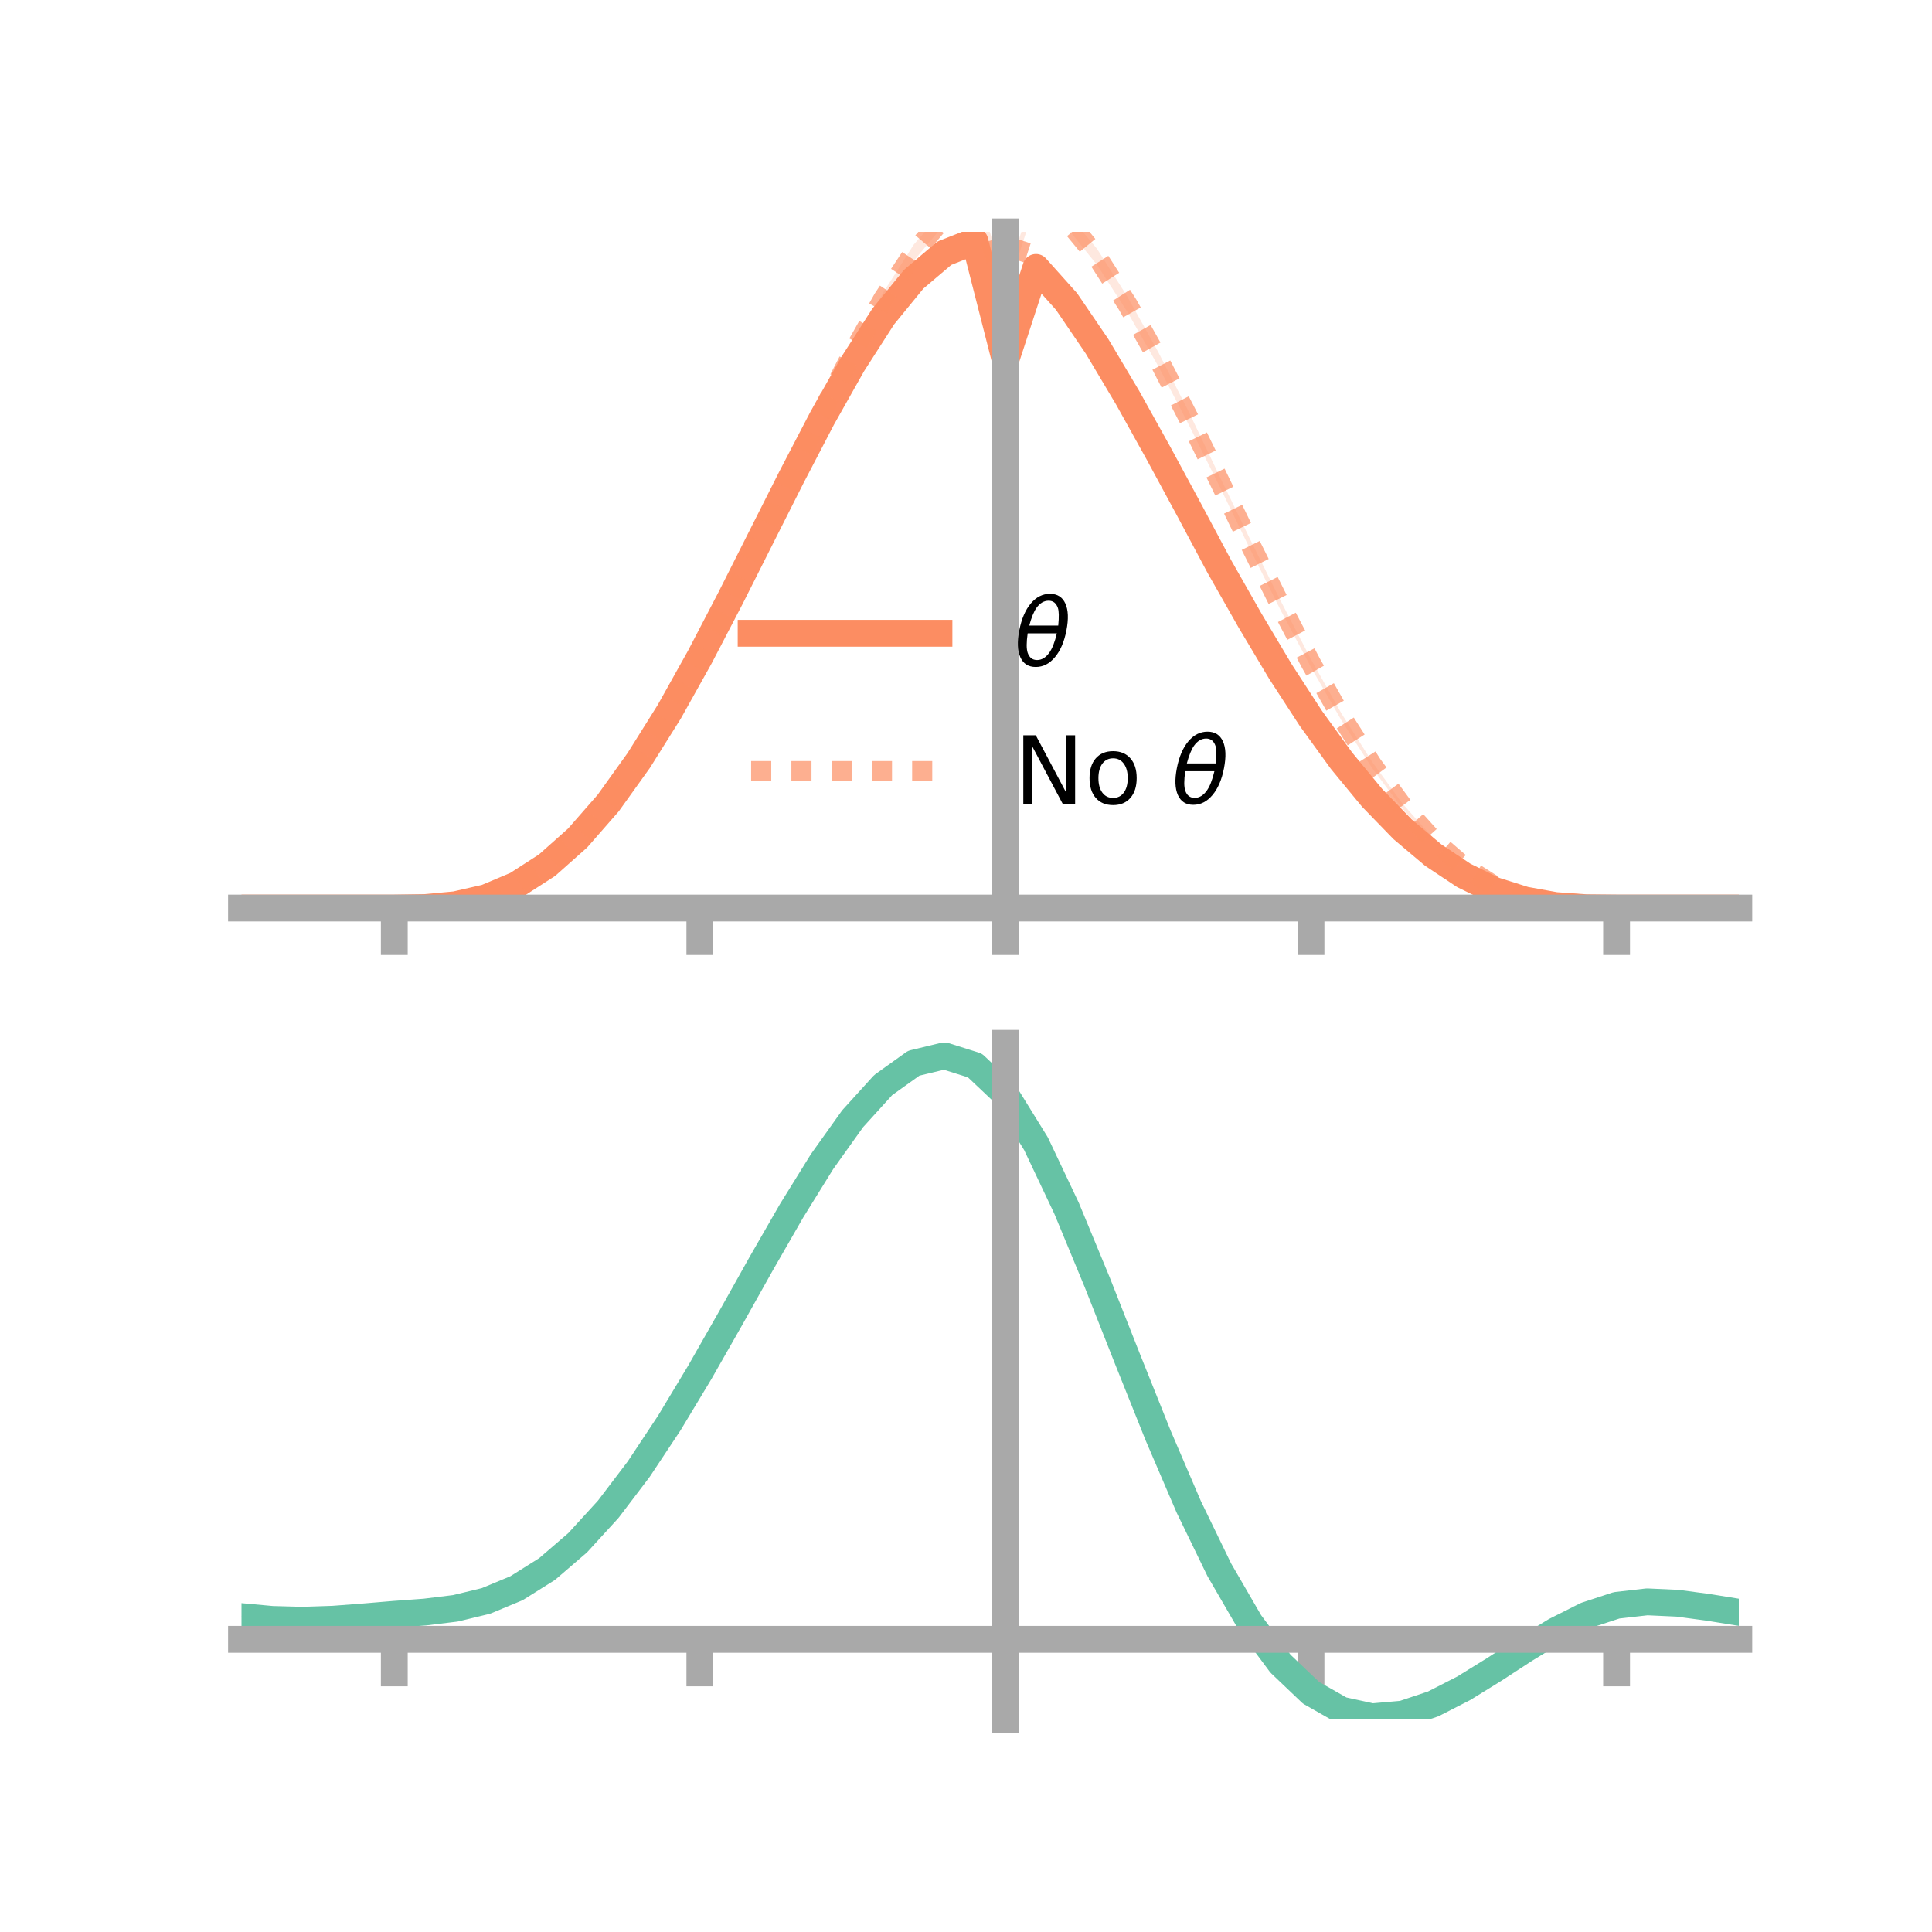 <?xml version="1.0" encoding="utf-8" standalone="no"?>
<!DOCTYPE svg PUBLIC "-//W3C//DTD SVG 1.1//EN"
  "http://www.w3.org/Graphics/SVG/1.1/DTD/svg11.dtd">
<!-- Created with matplotlib (https://matplotlib.org/) -->
<svg height="144pt" version="1.1" viewBox="0 0 144 144" width="144pt" xmlns="http://www.w3.org/2000/svg" xmlns:xlink="http://www.w3.org/1999/xlink">
 <defs>
  <style type="text/css">*{stroke-linecap:butt;stroke-linejoin:round;}</style>
 </defs>
 <g id="figure_1">
  <g id="patch_1">
   <path d="M 0 144 
L 144 144 
L 144 0 
L 0 0 
z
" style="fill:none;"/>
  </g>
  <g id="axes_1">
   <g id="patch_2">
    <path d="M 18 67.68 
L 129.6 67.68 
L 129.6 17.28 
L 18 17.28 
z
" style="fill:none;"/>
   </g>
   <g id="PolyCollection_1">
    <path clip-path="url(#p4da6173ae5)" d="M 18 67.68 
L 18 67.68 
L 20.278 67.68 
L 22.555 67.68 
L 24.833 67.68 
L 27.11 67.68 
L 29.388 67.68 
L 31.665 67.638 
L 33.943 67.414 
L 36.22 66.874 
L 38.498 65.872 
L 40.776 64.376 
L 43.053 62.323 
L 45.331 59.649 
L 47.608 56.419 
L 49.886 52.731 
L 52.163 48.635 
L 54.441 44.183 
L 56.718 39.687 
L 58.996 35.071 
L 61.273 30.641 
L 63.551 26.558 
L 65.829 22.963 
L 68.106 20.172 
L 70.384 18.226 
L 72.661 17.28 
L 74.939 26.273 
L 77.216 19.348 
L 79.494 21.842 
L 81.771 25.291 
L 84.049 29.114 
L 86.327 33.26 
L 88.604 37.501 
L 90.882 41.755 
L 93.159 45.88 
L 95.437 49.748 
L 97.714 53.281 
L 99.992 56.442 
L 102.269 59.282 
L 104.547 61.642 
L 106.824 63.609 
L 109.102 65.16 
L 111.38 66.3 
L 113.657 67.041 
L 115.935 67.476 
L 118.212 67.651 
L 120.49 67.68 
L 122.767 67.68 
L 125.045 67.68 
L 127.322 67.68 
L 129.6 67.68 
L 129.6 67.68 
L 129.6 67.68 
L 127.322 67.68 
L 125.045 67.68 
L 122.767 67.68 
L 120.49 67.68 
L 118.212 67.663 
L 115.935 67.514 
L 113.657 67.125 
L 111.38 66.427 
L 109.102 65.338 
L 106.824 63.859 
L 104.547 61.983 
L 102.269 59.651 
L 99.992 56.963 
L 97.714 53.835 
L 95.437 50.36 
L 93.159 46.581 
L 90.882 42.689 
L 88.604 38.396 
L 86.327 34.221 
L 84.049 30.178 
L 81.771 26.35 
L 79.494 23.108 
L 77.216 20.514 
L 74.939 27.534 
L 72.661 18.674 
L 70.384 19.522 
L 68.106 21.443 
L 65.829 24.222 
L 63.551 27.729 
L 61.273 31.733 
L 58.996 36.048 
L 56.718 40.46 
L 54.441 45.006 
L 52.163 49.301 
L 49.886 53.356 
L 47.608 56.939 
L 45.331 60.064 
L 43.053 62.599 
L 40.776 64.594 
L 38.498 66.034 
L 36.22 66.954 
L 33.943 67.455 
L 31.665 67.654 
L 29.388 67.68 
L 27.11 67.68 
L 24.833 67.68 
L 22.555 67.68 
L 20.278 67.68 
L 18 67.68 
z
" style="fill:#fc8d62;fill-opacity:0.2;"/>
   </g>
   <g id="PolyCollection_2">
    <path clip-path="url(#p4da6173ae5)" d="M 18 67.68 
L 18 67.68 
L 20.278 67.68 
L 22.555 67.68 
L 24.833 67.68 
L 27.11 67.68 
L 29.388 67.68 
L 31.665 67.637 
L 33.943 67.404 
L 36.22 66.833 
L 38.498 65.837 
L 40.776 64.353 
L 43.053 62.224 
L 45.331 59.602 
L 47.608 56.45 
L 49.886 52.772 
L 52.163 48.728 
L 54.441 44.297 
L 56.718 39.65 
L 58.996 34.947 
L 61.273 30.223 
L 63.551 25.813 
L 65.829 21.808 
L 68.106 18.233 
L 70.384 15.61 
L 72.661 13.84 
L 74.939 20.904 
L 77.216 13.966 
L 79.494 15.82 
L 81.771 18.552 
L 84.049 22.143 
L 86.327 26.237 
L 88.604 30.694 
L 90.882 35.459 
L 93.159 40.154 
L 95.437 44.75 
L 97.714 49.14 
L 99.992 53.191 
L 102.269 56.78 
L 104.547 59.914 
L 106.824 62.469 
L 109.102 64.492 
L 111.38 65.953 
L 113.657 66.911 
L 115.935 67.44 
L 118.212 67.645 
L 120.49 67.68 
L 122.767 67.68 
L 125.045 67.68 
L 127.322 67.68 
L 129.6 67.68 
L 129.6 67.68 
L 129.6 67.68 
L 127.322 67.68 
L 125.045 67.68 
L 122.767 67.68 
L 120.49 67.68 
L 118.212 67.661 
L 115.935 67.482 
L 113.657 67.006 
L 111.38 66.111 
L 109.102 64.688 
L 106.824 62.786 
L 104.547 60.289 
L 102.269 57.245 
L 99.992 53.706 
L 97.714 49.736 
L 95.437 45.453 
L 93.159 40.9 
L 90.882 36.217 
L 88.604 31.66 
L 86.327 27.288 
L 84.049 23.279 
L 81.771 19.753 
L 79.494 16.934 
L 77.216 15.043 
L 74.939 22.082 
L 72.661 15.021 
L 70.384 16.712 
L 68.106 19.445 
L 65.829 22.76 
L 63.551 26.821 
L 61.273 31.225 
L 58.996 35.764 
L 56.718 40.427 
L 54.441 44.955 
L 52.163 49.309 
L 49.886 53.316 
L 47.608 56.869 
L 45.331 59.965 
L 43.053 62.557 
L 40.776 64.521 
L 38.498 65.99 
L 36.22 66.94 
L 33.943 67.453 
L 31.665 67.652 
L 29.388 67.68 
L 27.11 67.68 
L 24.833 67.68 
L 22.555 67.68 
L 20.278 67.68 
L 18 67.68 
z
" style="fill:#fc8d62;fill-opacity:0.2;"/>
   </g>
   <g id="matplotlib.axis_1">
    <g id="xtick_1">
     <g id="line2d_1">
      <defs>
       <path d="M 0 0 
L 0 3.5 
" id="me5505f31ab" style="stroke:#a9a9a9;stroke-width:2;"/>
      </defs>
      <g>
       <use style="fill:#a9a9a9;stroke:#a9a9a9;stroke-width:2;" x="29.388" xlink:href="#me5505f31ab" y="67.68"/>
      </g>
     </g>
    </g>
    <g id="xtick_2">
     <g id="line2d_2">
      <g>
       <use style="fill:#a9a9a9;stroke:#a9a9a9;stroke-width:2;" x="52.163" xlink:href="#me5505f31ab" y="67.68"/>
      </g>
     </g>
    </g>
    <g id="xtick_3">
     <g id="line2d_3">
      <g>
       <use style="fill:#a9a9a9;stroke:#a9a9a9;stroke-width:2;" x="74.939" xlink:href="#me5505f31ab" y="67.68"/>
      </g>
     </g>
    </g>
    <g id="xtick_4">
     <g id="line2d_4">
      <g>
       <use style="fill:#a9a9a9;stroke:#a9a9a9;stroke-width:2;" x="97.714" xlink:href="#me5505f31ab" y="67.68"/>
      </g>
     </g>
    </g>
    <g id="xtick_5">
     <g id="line2d_5">
      <g>
       <use style="fill:#a9a9a9;stroke:#a9a9a9;stroke-width:2;" x="120.49" xlink:href="#me5505f31ab" y="67.68"/>
      </g>
     </g>
    </g>
   </g>
   <g id="matplotlib.axis_2"/>
   <g id="line2d_6">
    <path clip-path="url(#p4da6173ae5)" d="M 18 67.68 
L 20.278 67.68 
L 22.555 67.68 
L 24.833 67.68 
L 27.11 67.68 
L 29.388 67.68 
L 31.665 67.646 
L 33.943 67.435 
L 36.22 66.914 
L 38.498 65.953 
L 40.776 64.485 
L 43.053 62.461 
L 45.331 59.856 
L 47.608 56.679 
L 49.886 53.044 
L 52.163 48.968 
L 54.441 44.595 
L 56.718 40.073 
L 58.996 35.559 
L 61.273 31.187 
L 63.551 27.143 
L 65.829 23.593 
L 68.106 20.807 
L 70.384 18.874 
L 72.661 17.977 
L 74.939 26.904 
L 77.216 19.931 
L 79.494 22.475 
L 81.771 25.821 
L 84.049 29.646 
L 86.327 33.741 
L 88.604 37.949 
L 90.882 42.222 
L 93.159 46.23 
L 95.437 50.054 
L 97.714 53.558 
L 99.992 56.703 
L 102.269 59.466 
L 104.547 61.813 
L 106.824 63.734 
L 109.102 65.249 
L 111.38 66.363 
L 113.657 67.083 
L 115.935 67.495 
L 118.212 67.657 
L 120.49 67.68 
L 122.767 67.68 
L 125.045 67.68 
L 127.322 67.68 
L 129.6 67.68 
" style="fill:none;stroke:#fc8d62;stroke-linecap:square;stroke-width:2;"/>
   </g>
   <g id="line2d_7">
    <path clip-path="url(#p4da6173ae5)" d="M 18 67.68 
L 20.278 67.68 
L 22.555 67.68 
L 24.833 67.68 
L 27.11 67.68 
L 29.388 67.68 
L 31.665 67.644 
L 33.943 67.428 
L 36.22 66.886 
L 38.498 65.914 
L 40.776 64.437 
L 43.053 62.391 
L 45.331 59.784 
L 47.608 56.659 
L 49.886 53.044 
L 52.163 49.019 
L 54.441 44.626 
L 56.718 40.039 
L 58.996 35.355 
L 61.273 30.724 
L 63.551 26.317 
L 65.829 22.284 
L 68.106 18.839 
L 70.384 16.161 
L 72.661 14.43 
L 74.939 21.493 
L 77.216 14.505 
L 79.494 16.377 
L 81.771 19.152 
L 84.049 22.711 
L 86.327 26.763 
L 88.604 31.177 
L 90.882 35.838 
L 93.159 40.527 
L 95.437 45.102 
L 97.714 49.438 
L 99.992 53.448 
L 102.269 57.012 
L 104.547 60.101 
L 106.824 62.627 
L 109.102 64.59 
L 111.38 66.032 
L 113.657 66.959 
L 115.935 67.461 
L 118.212 67.653 
L 120.49 67.68 
L 122.767 67.68 
L 125.045 67.68 
L 127.322 67.68 
L 129.6 67.68 
" style="fill:none;stroke:#fc8d62;stroke-dasharray:1.5,1.5;stroke-dashoffset:0;stroke-opacity:0.7;stroke-width:1.5;"/>
   </g>
   <g id="patch_3">
    <path d="M 74.939 67.68 
L 74.939 17.28 
" style="fill:none;stroke:#a9a9a9;stroke-linecap:square;stroke-linejoin:miter;stroke-width:2;"/>
   </g>
   <g id="patch_4">
    <path d="M 129.6 67.68 
L 129.6 17.28 
" style="fill:none;"/>
   </g>
   <g id="patch_5">
    <path d="M 18 67.68 
L 129.6 67.68 
" style="fill:none;stroke:#a9a9a9;stroke-linecap:square;stroke-linejoin:miter;stroke-width:2;"/>
   </g>
   <g id="patch_6">
    <path d="M 18 17.28 
L 129.6 17.28 
" style="fill:none;"/>
   </g>
   <g id="legend_1">
    <g id="line2d_8">
     <path d="M 55.985 47.2 
L 69.985 47.2 
" style="fill:none;stroke:#fc8d62;stroke-linecap:square;stroke-width:2;"/>
    </g>
    <g id="line2d_9"/>
    <g id="text_1">
     <!-- $\theta$ -->
     <g transform="translate(75.585 49.65)scale(0.07 -0.07)">
      <defs>
       <path d="M 45.516 34.672 
L 14.453 34.672 
Q 12.359 20.062 14.5 13.875 
Q 17.188 6.25 24.469 6.25 
Q 31.781 6.25 37.359 13.922 
Q 42.234 20.656 45.516 34.672 
z
M 47.016 42.969 
Q 48.344 56.844 46.625 61.719 
Q 43.953 69.438 36.766 69.438 
Q 29.297 69.438 23.828 61.812 
Q 19.531 55.672 16.156 42.969 
z
M 38.188 76.766 
Q 49.906 76.766 54.594 66.406 
Q 59.281 56.109 55.719 37.844 
Q 52.203 19.625 43.453 9.281 
Q 34.766 -1.125 23.047 -1.125 
Q 11.281 -1.125 6.641 9.281 
Q 2 19.625 5.516 37.844 
Q 9.078 56.109 17.719 66.406 
Q 26.422 76.766 38.188 76.766 
z
" id="DejaVuSans-Oblique-952"/>
      </defs>
      <use transform="translate(0 0.234)" xlink:href="#DejaVuSans-Oblique-952"/>
     </g>
    </g>
    <g id="line2d_10">
     <path d="M 55.985 57.474 
L 69.985 57.474 
" style="fill:none;stroke:#fc8d62;stroke-dasharray:1.5,1.5;stroke-dashoffset:0;stroke-opacity:0.7;stroke-width:1.5;"/>
    </g>
    <g id="line2d_11"/>
    <g id="text_2">
     <!-- No $\theta$ -->
     <g transform="translate(75.585 59.924)scale(0.07 -0.07)">
      <defs>
       <path d="M 9.812 72.906 
L 23.094 72.906 
L 55.422 11.922 
L 55.422 72.906 
L 64.984 72.906 
L 64.984 0 
L 51.703 0 
L 19.391 60.984 
L 19.391 0 
L 9.812 0 
z
" id="DejaVuSans-78"/>
       <path d="M 30.609 48.391 
Q 23.391 48.391 19.188 42.75 
Q 14.984 37.109 14.984 27.297 
Q 14.984 17.484 19.156 11.844 
Q 23.344 6.203 30.609 6.203 
Q 37.797 6.203 41.984 11.859 
Q 46.188 17.531 46.188 27.297 
Q 46.188 37.016 41.984 42.703 
Q 37.797 48.391 30.609 48.391 
z
M 30.609 56 
Q 42.328 56 49.016 48.375 
Q 55.719 40.766 55.719 27.297 
Q 55.719 13.875 49.016 6.219 
Q 42.328 -1.422 30.609 -1.422 
Q 18.844 -1.422 12.172 6.219 
Q 5.516 13.875 5.516 27.297 
Q 5.516 40.766 12.172 48.375 
Q 18.844 56 30.609 56 
z
" id="DejaVuSans-111"/>
       <path id="DejaVuSans-32"/>
      </defs>
      <use transform="translate(0 0.234)" xlink:href="#DejaVuSans-78"/>
      <use transform="translate(74.805 0.234)" xlink:href="#DejaVuSans-111"/>
      <use transform="translate(135.986 0.234)" xlink:href="#DejaVuSans-32"/>
      <use transform="translate(167.773 0.234)" xlink:href="#DejaVuSans-Oblique-952"/>
     </g>
    </g>
   </g>
  </g>
  <g id="axes_2">
   <g id="patch_7">
    <path d="M 18 128.16 
L 129.6 128.16 
L 129.6 77.76 
L 18 77.76 
z
" style="fill:none;"/>
   </g>
   <g id="PolyCollection_3">
    <path clip-path="url(#pf90701a9a5)" d="M 18 120.533 
L 18 120.454 
L 20.278 120.671 
L 22.555 120.734 
L 24.833 120.65 
L 27.11 120.469 
L 29.388 120.267 
L 31.665 120.095 
L 33.943 119.811 
L 36.22 119.255 
L 38.498 118.297 
L 40.776 116.847 
L 43.053 114.853 
L 45.331 112.307 
L 47.608 109.239 
L 49.886 105.72 
L 52.163 101.85 
L 54.441 97.758 
L 56.718 93.599 
L 58.996 89.548 
L 61.273 85.794 
L 63.551 82.536 
L 65.829 79.977 
L 68.106 78.319 
L 70.384 77.76 
L 72.661 78.489 
L 74.939 80.675 
L 77.216 84.407 
L 79.494 89.286 
L 81.771 94.863 
L 84.049 100.721 
L 86.327 106.495 
L 88.604 111.886 
L 90.882 116.658 
L 93.159 120.647 
L 95.437 123.755 
L 97.714 125.95 
L 99.992 127.259 
L 102.269 127.759 
L 104.547 127.565 
L 106.824 126.816 
L 109.102 125.667 
L 111.38 124.281 
L 113.657 122.822 
L 115.935 121.449 
L 118.212 120.315 
L 120.49 119.571 
L 122.767 119.313 
L 125.045 119.423 
L 127.322 119.738 
L 129.6 120.118 
L 129.6 120.223 
L 129.6 120.223 
L 127.322 119.867 
L 125.045 119.57 
L 122.767 119.471 
L 120.49 119.732 
L 118.212 120.485 
L 115.935 121.645 
L 113.657 123.06 
L 111.38 124.568 
L 109.102 125.999 
L 106.824 127.183 
L 104.547 127.954 
L 102.269 128.16 
L 99.992 127.67 
L 97.714 126.384 
L 95.437 124.241 
L 93.159 121.223 
L 90.882 117.36 
L 88.604 112.742 
L 86.327 107.523 
L 84.049 101.925 
L 81.771 96.241 
L 79.494 90.823 
L 77.216 86.081 
L 74.939 82.453 
L 72.661 80.334 
L 70.384 79.629 
L 68.106 80.17 
L 65.829 81.769 
L 63.551 84.231 
L 61.273 87.359 
L 58.996 90.956 
L 56.718 94.832 
L 54.441 98.805 
L 52.163 102.71 
L 49.886 106.401 
L 47.608 109.757 
L 45.331 112.685 
L 43.053 115.124 
L 40.776 117.045 
L 38.498 118.454 
L 36.22 119.393 
L 33.943 119.939 
L 31.665 120.214 
L 29.388 120.376 
L 27.11 120.562 
L 24.833 120.725 
L 22.555 120.794 
L 20.278 120.732 
L 18 120.533 
z
" style="fill:#66c2a5;fill-opacity:0.2;"/>
   </g>
   <g id="matplotlib.axis_3">
    <g id="xtick_6">
     <g id="line2d_12">
      <g>
       <use style="fill:#a9a9a9;stroke:#a9a9a9;stroke-width:2;" x="29.388" xlink:href="#me5505f31ab" y="122.188"/>
      </g>
     </g>
    </g>
    <g id="xtick_7">
     <g id="line2d_13">
      <g>
       <use style="fill:#a9a9a9;stroke:#a9a9a9;stroke-width:2;" x="52.163" xlink:href="#me5505f31ab" y="122.188"/>
      </g>
     </g>
    </g>
    <g id="xtick_8">
     <g id="line2d_14">
      <g>
       <use style="fill:#a9a9a9;stroke:#a9a9a9;stroke-width:2;" x="74.939" xlink:href="#me5505f31ab" y="122.188"/>
      </g>
     </g>
    </g>
    <g id="xtick_9">
     <g id="line2d_15">
      <g>
       <use style="fill:#a9a9a9;stroke:#a9a9a9;stroke-width:2;" x="97.714" xlink:href="#me5505f31ab" y="122.188"/>
      </g>
     </g>
    </g>
    <g id="xtick_10">
     <g id="line2d_16">
      <g>
       <use style="fill:#a9a9a9;stroke:#a9a9a9;stroke-width:2;" x="120.49" xlink:href="#me5505f31ab" y="122.188"/>
      </g>
     </g>
    </g>
   </g>
   <g id="matplotlib.axis_4"/>
   <g id="line2d_17">
    <path clip-path="url(#pf90701a9a5)" d="M 18 120.493 
L 20.278 120.702 
L 22.555 120.764 
L 24.833 120.688 
L 27.11 120.515 
L 29.388 120.322 
L 31.665 120.155 
L 33.943 119.875 
L 36.22 119.324 
L 38.498 118.376 
L 40.776 116.946 
L 43.053 114.988 
L 45.331 112.496 
L 47.608 109.498 
L 49.886 106.061 
L 52.163 102.28 
L 54.441 98.282 
L 56.718 94.216 
L 58.996 90.252 
L 61.273 86.577 
L 63.551 83.383 
L 65.829 80.873 
L 68.106 79.245 
L 70.384 78.695 
L 72.661 79.411 
L 74.939 81.564 
L 77.216 85.244 
L 79.494 90.054 
L 81.771 95.552 
L 84.049 101.323 
L 86.327 107.009 
L 88.604 112.314 
L 90.882 117.009 
L 93.159 120.935 
L 95.437 123.998 
L 97.714 126.167 
L 99.992 127.464 
L 102.269 127.96 
L 104.547 127.76 
L 106.824 126.999 
L 109.102 125.833 
L 111.38 124.425 
L 113.657 122.941 
L 115.935 121.547 
L 118.212 120.4 
L 120.49 119.652 
L 122.767 119.392 
L 125.045 119.497 
L 127.322 119.803 
L 129.6 120.171 
" style="fill:none;stroke:#66c2a5;stroke-linecap:square;stroke-width:2;"/>
   </g>
   <g id="patch_8">
    <path d="M 74.939 128.16 
L 74.939 77.76 
" style="fill:none;stroke:#a9a9a9;stroke-linecap:square;stroke-linejoin:miter;stroke-width:2;"/>
   </g>
   <g id="patch_9">
    <path d="M 129.6 128.16 
L 129.6 77.76 
" style="fill:none;"/>
   </g>
   <g id="patch_10">
    <path d="M 18 122.188 
L 129.6 122.188 
" style="fill:none;stroke:#a9a9a9;stroke-linecap:square;stroke-linejoin:miter;stroke-width:2;"/>
   </g>
   <g id="patch_11">
    <path d="M 18 77.76 
L 129.6 77.76 
" style="fill:none;"/>
   </g>
  </g>
 </g>
 <defs>
  <clipPath id="p4da6173ae5">
   <rect height="50.4" width="111.6" x="18" y="17.28"/>
  </clipPath>
  <clipPath id="pf90701a9a5">
   <rect height="50.4" width="111.6" x="18" y="77.76"/>
  </clipPath>
 </defs>
</svg>

